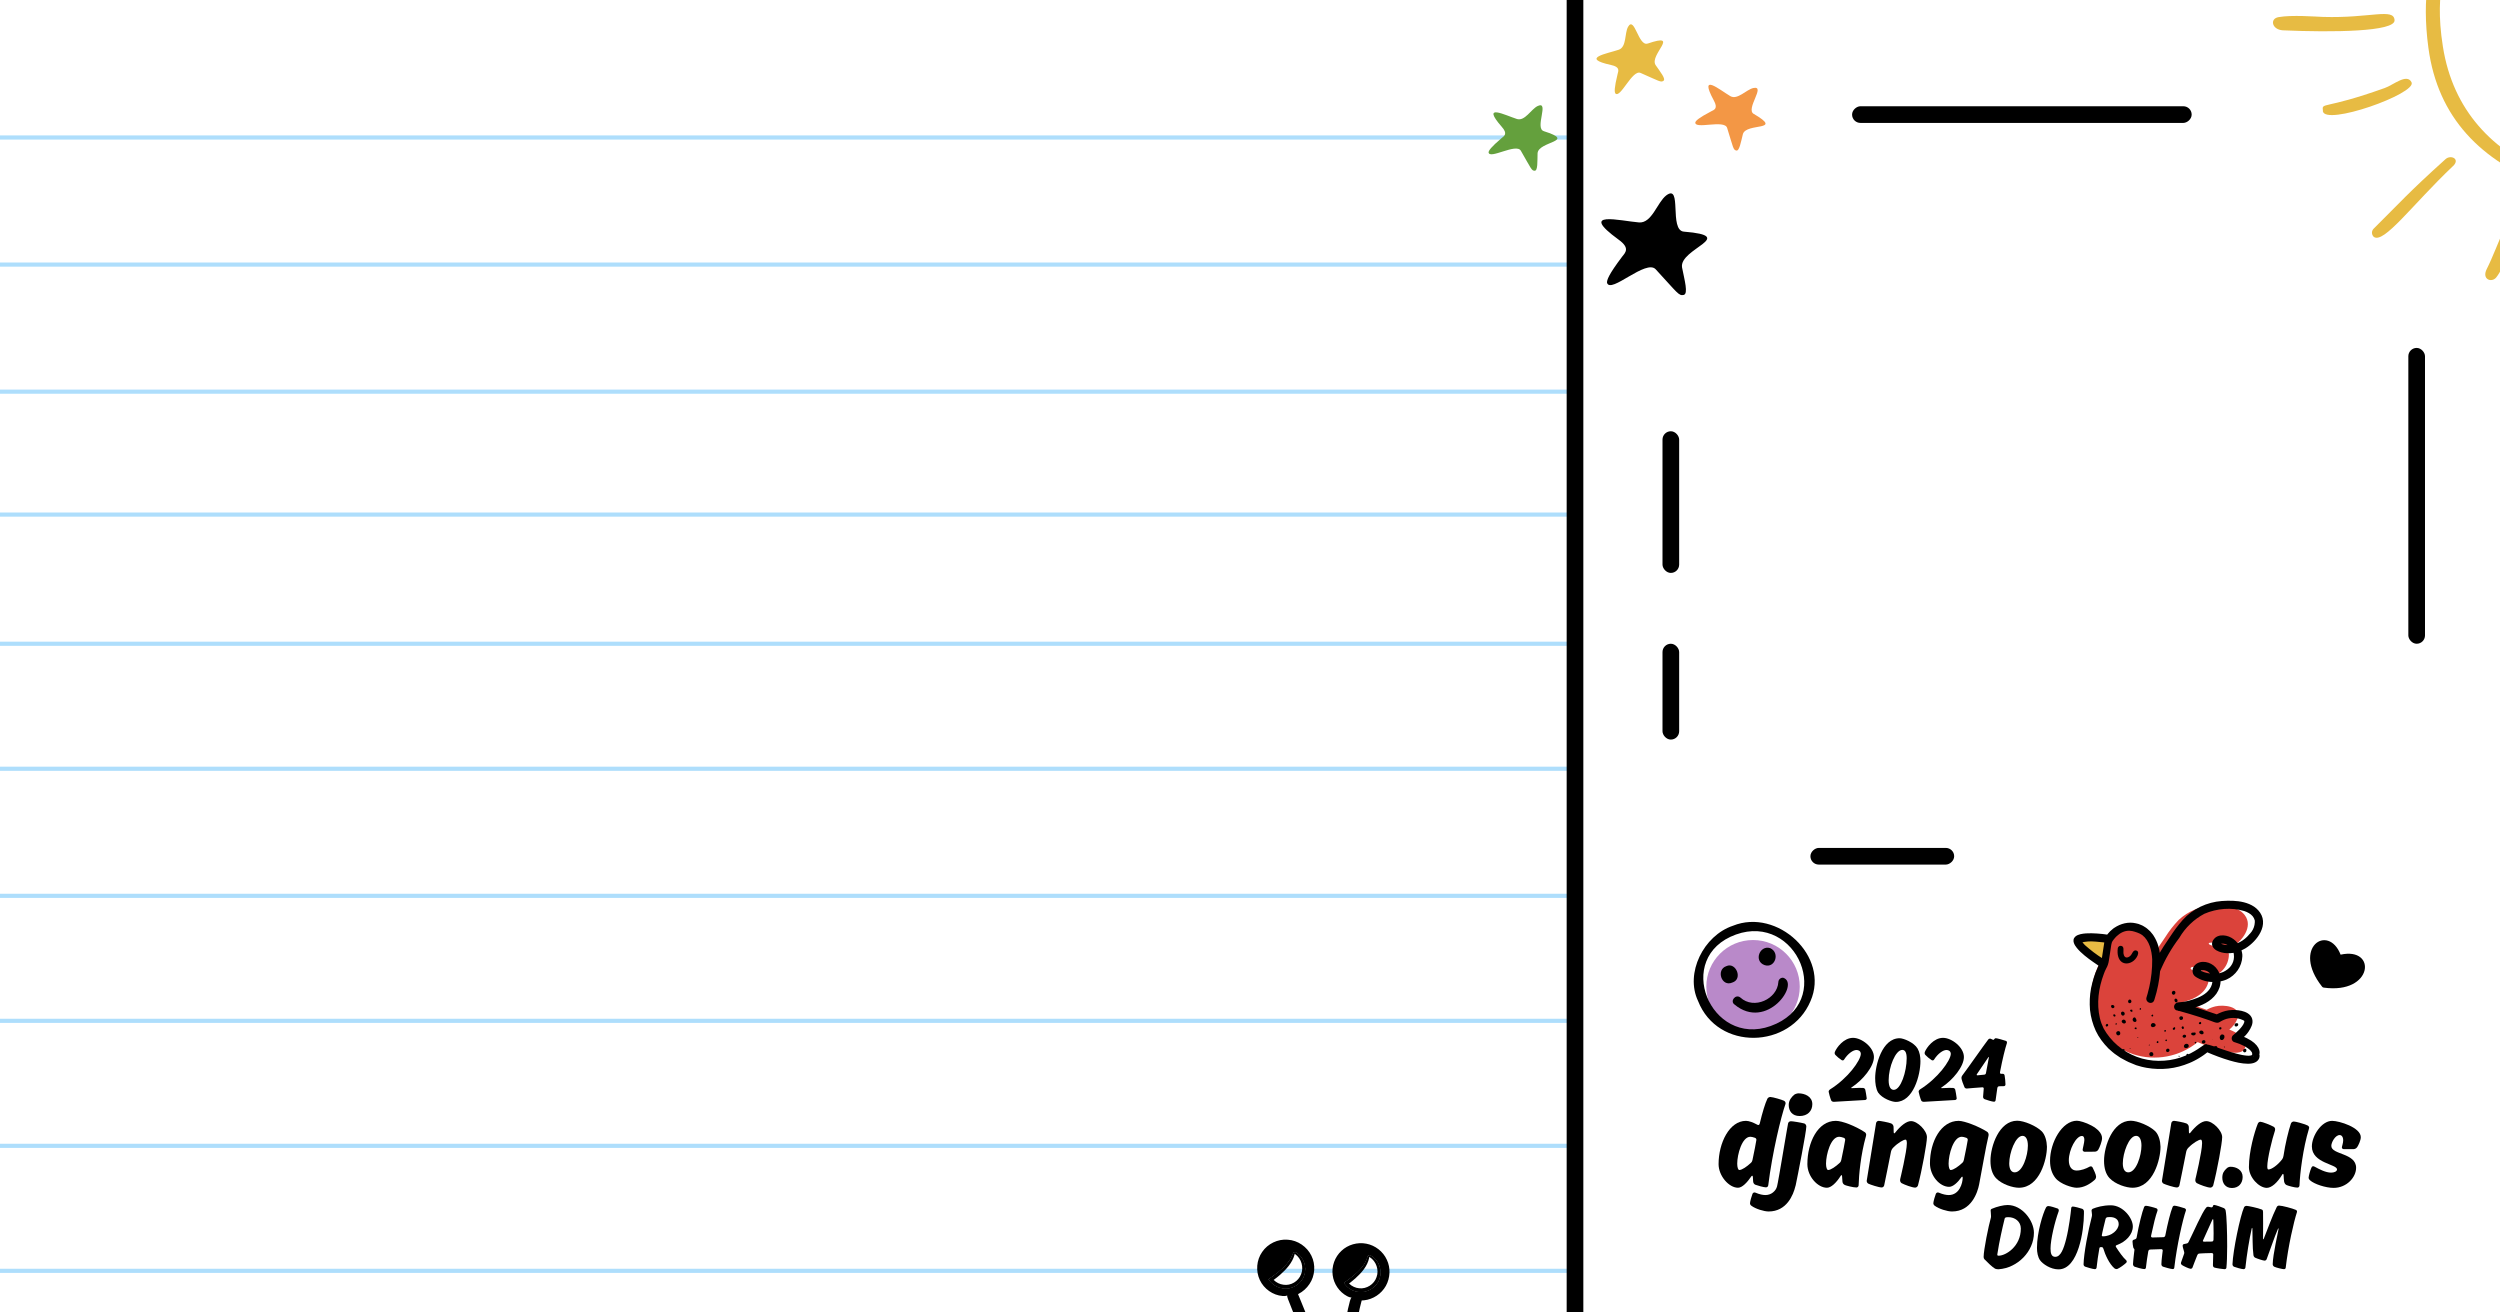 <svg width="1200" height="630" viewBox="0 0 1200 630" fill="none" xmlns="http://www.w3.org/2000/svg">
<g clip-path="url(#clip0_448_923)">
<path opacity="0.5" d="M-967 66H756" stroke="#5FBFFA" stroke-width="2"/>
<path opacity="0.5" d="M-967 127H756" stroke="#5FBFFA" stroke-width="2"/>
<path opacity="0.5" d="M-967 188H756" stroke="#5FBFFA" stroke-width="2"/>
<path opacity="0.5" d="M-967 247H756" stroke="#5FBFFA" stroke-width="2"/>
<path opacity="0.5" d="M-967 309H756" stroke="#5FBFFA" stroke-width="2"/>
<path opacity="0.5" d="M-967 369H756" stroke="#5FBFFA" stroke-width="2"/>
<path opacity="0.5" d="M-967 430H756" stroke="#5FBFFA" stroke-width="2"/>
<path opacity="0.5" d="M-967 490H756" stroke="#5FBFFA" stroke-width="2"/>
<path opacity="0.5" d="M-967 550H756" stroke="#5FBFFA" stroke-width="2"/>
<path opacity="0.5" d="M-967 610H756" stroke="#5FBFFA" stroke-width="2"/>
<rect x="752" y="-40" width="8" height="762" fill="black"/>
<g clip-path="url(#clip1_448_923)">
<path d="M633.817 651.646C633.817 651.646 633.929 651.689 633.979 651.703L634.079 651.708L633.817 651.646ZM657.891 602.66C657.359 602.41 657.029 602.459 656.933 602.632C656.933 602.632 656.945 602.645 656.958 602.645C656.983 602.646 657.032 602.674 657.057 602.687C657.057 602.687 657.057 602.7 657.069 602.7C661.33 604.837 663.116 609.984 661.065 614.299C658.987 618.663 653.762 620.521 649.398 618.443C648.186 617.862 647.125 617.009 646.287 615.952C649.847 613.518 656.323 608.357 656.914 602.782C656.929 602.732 656.931 602.682 656.933 602.632C656.719 602.622 656.467 602.927 656.34 603.527C655.327 607.167 652.468 610.035 649.551 612.483C648.805 613.107 648.036 613.693 647.255 614.252L645.59 615.455C645.457 615.601 645.061 615.723 645.167 615.891L645.598 616.439C645.849 616.765 646.282 617.251 646.477 617.423C648.014 618.952 650.079 619.91 652.24 620.116C656.595 620.629 661.01 617.664 662.196 613.514C663.558 609.385 661.579 604.608 657.891 602.66ZM622.129 601.236C621.612 600.949 621.27 600.985 621.173 601.17C621.186 601.171 621.198 601.184 621.211 601.184C621.223 601.185 621.223 601.185 621.235 601.198C621.247 601.211 621.272 601.225 621.284 601.238L621.297 601.239C625.473 603.573 627.002 608.823 624.728 613.052C623.673 615.025 621.894 616.514 619.77 617.218C616.242 618.316 612.395 617.13 610.097 614.22C613.372 611.975 620.11 606.877 621.143 601.295C621.144 601.257 621.146 601.219 621.173 601.183C620.973 601.136 620.696 601.415 620.52 602C619.258 605.554 616.391 608.32 613.463 610.73C612.705 611.329 611.949 611.915 611.156 612.474L609.556 613.604L608.971 614.008C608.804 614.076 608.977 614.172 609.036 614.263L609.265 614.525C609.577 614.891 609.851 615.269 610.19 615.598C611.689 617.126 613.714 618.145 615.847 618.413C620.145 619.088 624.641 616.278 625.951 612.196C627.447 608.161 625.685 603.343 622.129 601.236Z" fill="black"/>
<path d="M657.891 602.66C657.359 602.41 657.029 602.459 656.933 602.632C656.719 602.623 656.467 602.927 656.34 603.527C655.327 607.167 652.468 610.035 649.551 612.484C648.805 613.108 648.036 613.693 647.255 614.252L645.59 615.455C645.457 615.601 645.061 615.723 645.167 615.892L645.598 616.44C645.849 616.766 646.282 617.251 646.477 617.423C648.014 618.952 650.079 619.91 652.24 620.116C656.595 620.629 661.01 617.664 662.196 613.515C663.558 609.385 661.579 604.608 657.891 602.66ZM657.216 603.703C657.235 603.54 657.242 603.389 657.234 603.263C657.295 603.316 657.369 603.357 657.443 603.41C660.623 605.438 662.008 609.634 660.741 613.024C659.61 616.469 655.955 618.786 652.403 618.369C650.644 618.206 648.936 617.44 647.664 616.212C647.494 616.041 647.566 616.145 647.543 616.094C647.582 616.058 647.491 616.117 647.634 616.022L648.234 615.568C649.029 614.959 649.8 614.323 650.548 613.649C653.474 610.998 656.371 607.83 657.216 603.703Z" fill="black"/>
<path d="M648.9 622.698C648.9 622.698 648.887 622.71 648.886 622.722C648.872 622.759 648.796 622.781 648.695 622.789C648.761 622.717 648.825 622.682 648.875 622.684L648.9 622.685L648.9 622.698Z" fill="black"/>
<path d="M622.129 601.236C621.612 600.949 621.27 600.985 621.173 601.17C620.973 601.136 620.696 601.415 620.52 602C619.258 605.554 616.391 608.32 613.463 610.73C612.706 611.329 611.949 611.914 611.156 612.474L609.556 613.604L608.971 614.008C608.804 614.076 608.977 614.172 609.036 614.263L609.265 614.525C609.577 614.891 609.851 615.269 610.19 615.598C611.689 617.125 613.714 618.145 615.847 618.413C620.145 619.088 624.641 616.277 625.951 612.196C627.447 608.16 625.685 603.343 622.129 601.236ZM621.38 602.251C621.412 602.076 621.432 601.913 621.437 601.787C621.497 601.852 621.571 601.906 621.644 601.96C624.706 604.121 625.9 608.347 624.51 611.655C623.256 615.045 619.593 617.223 616.073 616.669C614.316 616.455 612.648 615.64 611.401 614.401C610.639 614.835 613.108 613.124 614.447 611.907C617.384 609.296 620.276 606.24 621.38 602.251Z" fill="black"/>
<path d="M617.939 621.706C617.939 621.706 617.91 621.792 617.846 621.827C617.861 621.753 617.901 621.717 617.939 621.706Z" fill="black"/>
<path d="M617.939 621.706C617.939 621.706 617.91 621.792 617.846 621.827C617.861 621.753 617.901 621.717 617.939 621.706Z" fill="black"/>
<path d="M702.905 652.738C702.598 651.942 702.125 651.203 701.586 650.537C700.52 649.205 699.178 648.139 697.848 647.086C695.493 645.232 692.724 643.903 689.799 643.299C686.999 642.688 684.048 642.675 681.234 643.3C679.833 643.606 678.464 644.077 677.152 644.677C677.139 644.676 677.126 644.689 677.101 644.687C672.158 640.491 666.388 637.684 660.484 635.616C657.587 634.635 654.644 633.841 651.681 633.223C651.959 631.431 652.287 629.666 652.69 627.905C652.909 626.918 653.152 625.945 653.42 624.972L653.615 624.249C653.615 624.249 653.629 624.212 653.642 624.212C653.793 624.219 654.387 624.206 654.755 624.146C659.075 623.7 663.074 621.032 665.203 617.238C667.32 613.443 667.576 608.636 665.687 604.695C663.901 600.734 660.105 597.772 655.838 596.972C651.597 596.136 646.989 597.428 643.872 600.423C640.707 603.34 639.104 607.826 639.68 612.05C640.206 616.286 642.866 620.158 646.591 622.146C647.627 622.694 648.366 622.827 648.695 622.79C648.761 622.718 648.826 622.682 648.876 622.685L648.901 622.686L648.9 622.711C648.9 622.711 648.888 622.71 648.887 622.723C648.873 622.76 648.796 622.782 648.695 622.79C648.497 623.009 648.234 623.553 647.968 624.462C647.266 627.018 646.701 629.63 646.273 632.261C644.067 631.94 641.857 631.694 639.645 631.524C635.508 631.222 631.36 631.171 627.214 631.385L624.931 625.763L623.663 622.657L623.068 621.219C623.068 621.219 623.097 621.144 623.264 621.076C625.379 619.993 627.202 618.355 628.522 616.368C631.238 612.435 631.607 607.027 629.469 602.735C627.37 598.42 622.922 595.355 618.129 595.062C613.354 594.644 608.511 596.998 605.846 600.933C603.094 604.827 602.69 610.158 604.716 614.407C606.691 618.666 611.001 621.726 615.64 622.075C616.872 622.178 617.6 621.982 617.846 621.816C617.862 621.741 617.901 621.705 617.94 621.694C617.94 621.694 617.911 621.781 617.846 621.816C617.773 622.065 617.886 622.65 618.238 623.573L620.708 629.834L621.517 631.874C620.503 631.982 619.488 632.115 618.473 632.261C611.49 633.326 604.466 635.057 597.999 638.528C594.949 640.239 591.916 642.166 589.415 644.91C588.981 644.727 588.534 644.557 588.085 644.45C586.587 644.083 585.042 643.916 583.522 644.066C580.485 644.315 577.609 645.491 575.177 647.217C574.722 647.538 574.278 647.885 573.86 648.233C571.622 650.118 569.843 652.501 568.608 655.148C567.997 656.459 567.522 657.826 567.197 659.238C566.91 660.651 566.761 662.082 566.8 663.522C566.819 664.557 566.925 665.621 567.975 666.133C569.038 666.657 570.461 666.415 571.184 665.437C571.779 664.781 571.771 663.784 571.857 663.246C571.923 662.593 572.013 661.953 572.191 661.33C572.791 658.795 573.965 656.411 575.614 654.425C577.273 652.478 579.433 650.942 581.834 650.238C583.044 649.974 584.288 649.787 585.488 650.028C585.602 650.032 585.702 650.049 585.802 650.066C584.974 651.734 584.392 653.563 584.183 655.497C584.161 655.71 584.14 655.924 584.13 656.138C580.074 657.491 576.851 660.898 574.84 664.584C572.443 669.035 571.212 674.242 572.291 679.409C572.694 681.192 574.86 682.168 576.447 681.34C577.232 680.957 577.831 680.226 578.032 679.364C578.138 678.94 578.144 678.511 578.062 678.066L577.922 677.215C577.564 674.942 577.843 672.557 578.581 670.331C579.32 668.092 580.445 665.958 581.936 664.129C582.704 663.254 583.523 662.393 584.484 661.741C584.562 661.693 584.64 661.634 584.717 661.599C585.243 663.463 586.064 665.226 587.07 666.77C589.014 669.691 591.408 672.127 594.051 674.043C594.443 672.243 595.072 670.504 595.886 668.861C593.767 667.093 591.949 665.061 590.697 662.775C589.43 660.526 589.021 657.986 589.402 655.555C589.796 653.138 591.067 650.82 592.805 648.813C596.018 645.343 600.44 642.807 605.11 640.975C609.804 639.144 614.785 637.995 619.835 637.289C626.713 636.334 633.777 636.307 640.725 636.956C645.119 637.446 649.548 637.988 653.841 639.067C659.13 640.453 664.321 642.364 668.922 645.108C671.196 646.504 673.441 647.988 675.267 649.831C676.455 650.967 677.562 652.212 678.448 653.612C679.417 655.142 680.422 656.724 680.94 658.474C681.69 661.003 680.597 663.277 679.235 665.338C680.593 666.62 681.78 668.058 682.759 669.651C684.028 667.107 684.44 663.656 684.217 660.909C684.636 661.129 685.016 661.397 685.408 661.666C687.121 662.9 688.555 664.487 689.561 666.321C690.581 668.143 691.2 670.188 691.327 672.249C691.38 672.768 691.37 673.298 691.348 673.814C691.285 674.417 691.472 675.345 691.964 675.934C692.894 677.21 694.913 677.472 696.142 676.453C696.756 675.974 697.165 675.248 697.261 674.47C697.303 673.778 697.274 673.284 697.275 672.679C697.223 671.529 697.082 670.388 696.853 669.255C696.369 667.002 695.477 664.845 694.222 662.925C692.047 659.502 688.755 656.827 685.033 655.381C684.902 654.896 684.733 654.422 684.499 653.996C683.794 652.188 682.736 650.667 681.572 649.268L681.623 649.27C682.875 648.882 684.171 648.672 685.483 648.665C688.084 648.599 690.716 649.292 692.995 650.562C694.29 651.273 695.461 652.193 696.488 653.259C697.659 654.482 698.186 655.437 698.775 657.001C699.227 658.232 699.947 659.107 701.36 659.105C702.192 659.102 703.052 658.76 703.598 658.077C704.889 656.505 703.482 654.301 702.906 652.725L702.905 652.738ZM615.847 618.413C613.714 618.146 611.689 617.126 610.19 615.599C609.851 615.269 609.577 614.892 609.265 614.525L609.036 614.263C608.977 614.172 608.804 614.077 608.971 614.008L609.556 613.604L611.156 612.474C611.949 611.915 612.706 611.329 613.463 610.731C616.391 608.32 619.259 605.554 620.52 602.001C620.696 601.415 620.973 601.137 621.173 601.171C621.27 600.986 621.612 600.95 622.129 601.237C625.685 603.343 627.447 608.161 625.951 612.197C624.641 616.278 620.145 619.088 615.847 618.413ZM646.477 617.423C646.282 617.251 645.849 616.766 645.598 616.44L645.167 615.892C645.061 615.723 645.457 615.601 645.59 615.456L647.255 614.253C648.036 613.693 648.805 613.108 649.551 612.484C652.468 610.035 655.327 607.168 656.34 603.528C656.467 602.928 656.719 602.623 656.933 602.632C657.029 602.46 657.359 602.411 657.891 602.66C661.579 604.609 663.558 609.385 662.196 613.515C661.01 617.665 656.595 620.63 652.24 620.116C650.079 619.91 648.014 618.952 646.477 617.423Z" fill="black"/>
</g>
<rect x="1164" y="309" width="8" height="142" rx="4" transform="rotate(180 1164 309)" fill="black"/>
<rect x="938" y="407" width="8" height="69" rx="4" transform="rotate(90 938 407)" fill="black"/>
<rect x="1052" y="51" width="8" height="163" rx="4" transform="rotate(90 1052 51)" fill="black"/>
<rect x="806" y="275" width="8" height="68" rx="4" transform="rotate(180 806 275)" fill="black"/>
<rect x="806" y="355" width="8" height="46" rx="4" transform="rotate(180 806 355)" fill="black"/>
<g clip-path="url(#clip2_448_923)">
<path d="M808.308 111.194C800.923 110.698 807.666 87.824 799.759 93.826C795.439 97.213 792.94 107.178 786.773 106.776C777.598 106.032 757.31 100.743 776.899 115.006C782.505 119.033 780.257 121.169 778.642 123.18C772.105 131.842 771.268 134.434 771.367 135.724C773.002 141.331 790.222 124.055 794.799 129.337C805.268 140.657 805.775 142.079 808.134 141.582C810.496 141.071 808.549 134.404 807.375 128.333C805.965 119.323 834.625 113.35 808.293 111.19L808.308 111.194Z" fill="black"/>
<path d="M790.889 20.894C786.411 22.5 784.583 7.348 781.447 12.909C779.764 15.998 780.805 22.483 777.077 23.843C771.484 25.765 758.192 27.875 773.344 31.209C777.66 32.13 776.884 33.955 776.444 35.559C774.792 42.322 774.949 44.055 775.335 44.793C777.716 47.653 783.489 33.099 787.526 35.031C796.554 38.983 797.217 39.684 798.473 38.784C799.73 37.885 796.903 34.472 794.669 31.203C791.55 26.281 806.918 15.421 790.865 20.918L790.889 20.894Z" fill="#E7BB43"/>
<path d="M841.804 54.687C837.679 52.349 847.812 40.947 841.609 42.248C838.197 43.018 834.016 48.1 830.575 46.156C825.488 43.178 815.215 34.484 822.621 48.197C824.751 52.077 822.882 52.7 821.403 53.418C815.27 56.628 814.082 57.895 813.768 58.675C813.179 62.385 827.843 57.132 829.047 61.467C831.995 70.926 831.899 71.901 833.404 72.261C834.909 72.621 835.615 68.21 836.593 64.359C838.235 58.74 856.414 63.223 841.808 54.672L841.804 54.687Z" fill="#F39745"/>
<path d="M741.024 62.947C736.488 61.593 743.889 48.225 738.108 50.873C734.94 52.382 731.985 58.253 728.184 57.136C722.566 55.37 710.644 49.179 720.862 60.89C723.801 64.198 722.099 65.221 720.815 66.253C715.531 70.744 714.64 72.249 714.514 73.073C714.756 76.815 727.92 68.436 730.037 72.406C734.989 80.971 735.113 81.938 736.648 81.962C738.188 81.972 737.909 77.525 738.036 73.557C738.409 67.717 757.15 68.041 741.005 62.957L741.024 62.947Z" fill="#64A03D"/>
</g>
<g clip-path="url(#clip3_448_923)">
<path d="M899.487 507.37C899.487 511.925 894.157 518.441 888.828 521.902C888.645 522.039 888.555 522.129 888.555 522.222C888.555 522.315 888.691 522.311 888.964 522.311C889.1 522.311 891.242 522.175 892.472 522.175C893.157 522.175 893.792 522.175 894.34 522.222C894.842 522.268 895.251 522.631 895.341 523.086C895.567 524.044 895.843 525.819 896.026 527.186C896.026 527.641 895.707 527.96 895.205 528.007C892.335 528.19 883.179 528.735 880.263 528.871C879.761 528.871 879.216 528.689 878.986 528.233C878.531 527.232 877.756 524.406 877.756 524.041C877.756 523.632 877.986 523.219 878.302 522.993C887.049 517.571 893.107 509.006 893.2 505.864C893.153 504.497 892.106 503.995 891.105 503.995C889.509 503.995 887.006 505.681 885.137 508.643C885.001 508.869 884.772 509.009 884.499 509.009C884.226 509.009 883.954 508.826 883.954 508.826C882.906 508.144 881.676 507.14 880.991 506.366C880.765 506.14 880.626 505.82 880.626 505.455C880.626 505.318 880.672 505.089 880.715 504.953C881.58 502.812 884.998 498.164 889.463 498.164C893.609 498.164 899.487 502.675 899.487 507.367V507.37Z" fill="black"/>
<path d="M901.492 524.409C900.398 522.587 900.079 519.807 900.079 517.483C900.079 511.469 903.314 498.349 911.832 498.349C913.654 498.349 918.711 500.354 920.443 503.316C921.444 505.048 921.81 507.233 921.81 509.331C921.81 516.12 918.349 528.921 909.964 528.921C908.188 528.921 903.494 527.325 901.489 524.409H901.492ZM906.549 518.484C906.549 522.085 907.779 523.132 909.009 523.132C912.381 523.132 915.207 514.338 915.207 507.961C915.207 504.819 914.206 503.952 913.112 503.952C909.83 503.952 906.552 512.197 906.552 518.484H906.549Z" fill="black"/>
<path d="M942.676 507.37C942.676 511.925 937.347 518.441 932.017 521.902C931.834 522.039 931.744 522.129 931.744 522.222C931.744 522.315 931.881 522.311 932.153 522.311C932.29 522.311 934.431 522.175 935.661 522.175C936.346 522.175 936.981 522.175 937.529 522.222C938.031 522.268 938.44 522.631 938.53 523.086C938.757 524.044 939.032 525.819 939.215 527.186C939.215 527.641 938.896 527.96 938.394 528.007C935.525 528.19 926.368 528.735 923.452 528.871C922.95 528.871 922.405 528.689 922.176 528.233C921.72 527.232 920.945 524.406 920.945 524.041C920.945 523.632 921.175 523.219 921.491 522.993C930.238 517.571 936.296 509.006 936.389 505.864C936.343 504.497 935.295 503.995 934.294 503.995C932.699 503.995 930.195 505.681 928.326 508.643C928.19 508.869 927.961 509.009 927.688 509.009C927.415 509.009 927.143 508.826 927.143 508.826C926.095 508.144 924.865 507.14 924.18 506.366C923.954 506.14 923.815 505.82 923.815 505.455C923.815 505.318 923.861 505.089 923.905 504.953C924.769 502.812 928.187 498.164 932.652 498.164C936.798 498.164 942.676 502.675 942.676 507.367V507.37Z" fill="black"/>
<path d="M961.355 515.432C961.9 515.432 962.13 515.798 962.22 516.253C962.402 517.301 962.629 519.306 962.629 520.536C962.629 520.945 962.356 521.357 961.854 521.357C961.628 521.357 959.849 521.403 959.623 521.403C959.078 521.403 958.802 521.812 958.712 522.268C958.439 524.226 958.12 526.185 957.891 528.1C957.844 528.555 957.525 528.828 957.116 528.828C956.341 528.828 953.608 528.007 952.697 527.644C952.152 527.461 951.876 526.959 951.876 526.504C951.923 525.456 952.195 522.677 952.195 522.494C952.195 522.128 951.923 521.902 951.604 521.902C950.556 521.902 944.452 522.494 944.086 522.494C943.541 522.494 943.129 522.268 942.946 521.856C942.49 520.945 941.49 518.119 941.49 517.437C941.49 517.028 941.626 516.573 941.855 516.297C945.137 511.925 952.195 501.764 954.337 498.985C954.563 498.712 954.839 498.529 955.201 498.529C955.61 498.529 956.478 499.121 956.797 499.121C956.98 499.121 957.116 499.031 957.206 498.848C957.342 498.575 957.661 498.346 958.027 498.346C958.572 498.346 961.671 499.211 962.855 499.623C963.22 499.759 963.357 500.078 963.357 500.398C963.357 500.487 963.31 500.717 963.31 500.717C962.489 503.177 961.216 508.234 960.029 514.475C960.029 514.475 959.982 514.747 959.982 514.884C959.982 515.156 960.165 515.429 960.484 515.429H961.349L961.355 515.432ZM948.784 515.888C948.784 516.024 948.92 516.16 949.149 516.16C949.239 516.16 951.337 515.934 952.431 515.841C952.886 515.795 953.159 515.569 953.252 515.113C953.754 512.287 954.665 507.868 954.665 507.549C954.665 507.413 954.665 507.323 954.619 507.323C954.529 507.323 954.392 507.506 954.392 507.506C953.847 508.234 949.382 514.887 948.926 515.569C948.836 515.705 948.79 515.795 948.79 515.888H948.784Z" fill="black"/>
<path d="M957.652 608.978C956.332 608.249 953.915 605.879 952.595 604.513C952.276 604.193 952.14 603.784 952.14 603.372C952.14 599.954 954.51 588.384 955.647 584.374C955.694 584.191 955.694 583.965 955.694 583.782C955.694 582.825 955.511 581.322 955.511 581.049C955.511 580.684 955.694 580.368 956.056 580.228C958.607 579.134 961.705 578.406 963.664 578.406C970.679 578.406 976.284 585.97 976.284 591.709C976.284 600.683 968.448 608.612 959.338 609.247C958.746 609.247 958.154 609.201 957.652 608.975V608.978ZM969.997 589.707C969.997 586.289 967.128 584.241 964.029 584.241C963.71 584.241 963.437 584.241 963.118 584.288C962.573 584.377 962.297 584.607 962.207 585.062C961.113 589.527 959.657 595.861 958.746 601.872C958.746 601.872 958.7 602.145 958.7 602.238C958.7 602.604 958.926 602.74 959.338 602.74C962.756 602.74 969.997 598.321 969.997 589.71V589.707Z" fill="black"/>
<path d="M1000.29 581.415V582.555C1000.29 590.345 997.696 609.297 988.084 609.297C984.304 609.297 980.52 606.747 979.2 604.878C978.199 603.465 977.744 601.141 977.744 599C977.744 591.529 980.613 582.373 982.073 579.636C982.345 579.181 982.665 578.908 983.256 578.908C984.121 578.908 986.538 579.683 987.675 580.092C988.041 580.228 988.22 580.637 988.22 581.003C988.22 581.232 988.131 581.505 988.131 581.505C986.309 586.426 984.257 594.99 984.257 599.273C984.257 601.643 984.713 603.282 986.535 603.282C989.131 603.282 990.591 599.409 991.775 594.671C993.141 589.248 993.962 582.233 994.189 579.866C994.235 579.41 994.554 579.138 994.963 579.138C995.648 579.138 998.381 579.822 999.475 580.231C1000.02 580.458 1000.25 580.96 1000.3 581.415H1000.29Z" fill="black"/>
<path d="M1015.56 598.179C1015.56 598.405 1015.69 598.588 1015.69 598.588C1017.24 601.002 1019.06 603.599 1020.57 604.922C1020.75 605.105 1020.84 605.331 1020.84 605.56C1020.84 605.743 1020.75 605.926 1020.61 606.106C1019.61 607.063 1017.7 608.476 1016.38 609.068C1016.38 609.068 1016.2 609.158 1015.92 609.158C1015.51 609.158 1015.15 608.975 1014.92 608.792C1012.41 606.651 1010.41 602.096 1009.64 599.406C1009.45 598.951 1009.27 598.632 1008.91 598.632H1008.36C1007.91 598.632 1007.72 598.858 1007.68 599.316C1007.13 602.369 1006.68 605.511 1006.36 608.473C1006.27 608.928 1005.95 609.201 1005.54 609.201C1004.58 609.201 1001.25 608.154 1000.93 608.017C1000.25 607.745 1000.16 607.333 1000.11 606.877C1000.2 601.684 1002.34 590.612 1004.08 583.916C1004.17 583.55 1004.17 583.371 1004.17 583.188C1004.17 582.413 1003.94 581.456 1003.94 581.093C1003.94 580.684 1004.26 580.318 1004.58 580.182C1006.35 579.454 1009.41 578.543 1013.19 578.543C1019.07 578.543 1023.76 584.74 1023.76 588.657C1023.76 592.574 1020.43 596.085 1016.06 597.631C1015.74 597.767 1015.56 597.903 1015.56 598.176V598.179ZM1010.68 585.059C1010.5 585.698 1008.86 592.53 1008.86 592.986C1008.86 593.305 1009.04 593.441 1009.36 593.441C1013.6 593.441 1016.97 590.299 1016.97 587.563C1016.97 585.193 1015.05 584.192 1012.82 584.192C1012.46 584.192 1012.1 584.192 1011.73 584.238C1011.14 584.285 1010.82 584.604 1010.68 585.059Z" fill="black"/>
<path d="M1043.76 578.726C1044.49 578.726 1047.58 579.59 1048.73 580.002C1049.04 580.139 1049.27 580.458 1049.27 580.823C1049.27 580.96 1049.22 581.096 1049.22 581.096C1047.77 585.242 1044.9 597.68 1043.66 608.476C1043.62 608.931 1043.3 609.161 1042.94 609.161C1042.03 609.161 1038.79 608.203 1038.29 608.02C1037.7 607.794 1037.51 607.382 1037.47 606.837C1037.47 604.832 1038.11 600.503 1038.11 600.23C1038.11 599.865 1037.83 599.592 1037.38 599.592C1035.83 599.682 1033.82 599.728 1032.09 599.775C1031.59 599.775 1031.27 600.184 1031.18 600.596C1030.72 603.239 1030.32 605.882 1030.04 608.479C1029.99 608.934 1029.63 609.164 1029.27 609.164C1028.31 609.164 1025.17 608.253 1024.62 608.023C1024.16 607.841 1023.89 607.385 1023.84 606.84C1023.93 604.562 1024.53 600.097 1024.53 599.914C1024.53 599.642 1024.44 599.505 1024.3 599.369C1024.21 599.233 1024.07 599.096 1023.98 598.824C1023.8 598.142 1023.66 596.912 1023.61 595.998C1023.61 595.406 1023.75 595.176 1024.57 594.95C1025.21 594.767 1025.48 594.448 1025.57 594.039C1026.67 587.842 1028.22 581.694 1029.17 579.37C1029.35 579.004 1029.67 578.778 1030.08 578.778C1030.9 578.778 1034.04 579.599 1035.09 580.008C1035.41 580.098 1035.64 580.51 1035.64 580.873C1035.64 581.009 1035.55 581.282 1035.55 581.282C1034.73 583.47 1033.68 587.659 1032.54 593.035C1032.54 593.035 1032.49 593.261 1032.49 593.401C1032.49 593.72 1032.77 593.993 1033.13 593.993C1033.32 593.993 1037.46 593.856 1038.37 593.856C1038.83 593.856 1039.24 593.537 1039.33 593.082C1040.47 587.25 1041.88 581.601 1042.84 579.37C1042.97 579.004 1043.34 578.732 1043.75 578.732L1043.76 578.726Z" fill="black"/>
<path d="M1048.45 601.278C1048.45 600.732 1047.67 598.817 1047.67 597.996C1047.67 597.541 1047.9 597.222 1048.4 597.132C1048.9 597.042 1049.5 596.906 1049.5 596.906C1050.14 596.769 1050.32 596.54 1050.59 595.995C1053 591.21 1056.92 582.054 1058.97 579.64C1059.25 579.321 1059.56 579.231 1059.88 579.231C1060.34 579.231 1061.16 579.55 1061.43 579.55C1061.8 579.55 1062.16 579.324 1062.21 578.958C1062.25 578.639 1062.43 578.366 1062.8 578.366C1063.44 578.366 1066.67 579.507 1067.4 579.869C1067.9 580.098 1068.22 580.554 1068.31 581.099C1068.81 583.696 1069.04 591.396 1069.04 598.229C1069.04 602.557 1068.9 606.474 1068.67 608.526C1068.63 608.891 1068.31 609.21 1067.76 609.21C1066.99 609.21 1063.75 608.708 1062.94 608.436C1062.48 608.299 1062.21 607.89 1062.21 607.252C1062.21 606.205 1062.34 602.88 1062.34 602.148C1062.34 601.739 1062.07 601.464 1061.62 601.464C1059.56 601.464 1056.29 601.646 1055.74 601.693C1055.19 601.739 1054.96 601.966 1054.69 602.514C1053.83 604.426 1053.05 606.886 1052.37 608.482C1052.18 608.848 1051.86 609.027 1051.54 609.027C1050.82 609.027 1048.13 607.751 1047.4 607.252C1047.08 607.026 1046.85 606.75 1046.85 606.341C1046.85 606.112 1046.9 605.975 1046.9 605.975L1048.36 601.829C1048.45 601.603 1048.45 601.464 1048.45 601.284L1048.45 601.278ZM1057.38 595.629C1057.38 595.902 1057.56 595.995 1058.02 595.995C1059.16 595.995 1061.02 595.948 1061.62 595.948C1062.12 595.948 1062.39 595.722 1062.48 595.084C1062.53 594.083 1062.53 593.032 1062.53 591.985C1062.53 589.478 1062.44 587.064 1062.39 585.608C1062.39 585.335 1062.3 585.199 1062.21 585.199C1062.11 585.199 1062.02 585.289 1061.93 585.471C1060.79 587.932 1059.2 591.529 1057.47 595.356C1057.47 595.356 1057.38 595.539 1057.38 595.629Z" fill="black"/>
<path d="M1076.92 609.204C1075.97 609.204 1073.14 608.34 1072.41 608.064C1071.82 607.835 1071.64 607.379 1071.59 606.88C1071.82 600.274 1075.28 583.69 1077.15 579.5C1077.33 579.091 1077.83 578.816 1078.38 578.816C1079.02 578.816 1083.76 579.773 1085.71 580.591C1086.22 580.817 1086.26 581.319 1086.26 581.775C1086.31 583.55 1086.31 590.339 1086.26 594.532C1086.26 594.715 1086.31 594.898 1086.4 594.898C1086.49 594.898 1086.62 594.578 1086.62 594.578C1088.53 589.794 1090.68 583.69 1092.86 579.318C1093.09 578.952 1093.45 578.679 1093.96 578.679C1095.37 578.679 1100.47 580.046 1101.98 580.731C1102.38 580.867 1102.57 581.233 1102.57 581.595C1102.57 581.731 1102.52 581.868 1102.52 581.868C1101.02 586.516 1098.33 598.133 1097.14 608.519C1097.1 608.928 1096.74 609.204 1096.32 609.204C1095.6 609.204 1092.59 608.476 1091.72 608.064C1091.18 607.791 1090.95 607.379 1090.9 606.88C1090.9 602.415 1093.73 590.343 1093.73 589.797C1093.73 589.707 1093.68 589.614 1093.64 589.614C1093.59 589.614 1093.5 589.704 1093.41 589.887C1091.63 593.943 1090.08 598.907 1087.99 604.42C1087.85 604.785 1087.44 605.105 1087.03 605.105C1086.35 605.105 1083.66 604.24 1082.47 603.692C1081.93 603.419 1081.7 602.87 1081.65 602.415C1081.15 598.861 1081.29 593.485 1081.15 589.704C1081.1 589.475 1081.06 589.385 1081.01 589.385C1080.97 589.385 1080.88 589.475 1080.83 589.658C1079.65 594.851 1078.51 601.867 1077.78 608.519C1077.69 608.928 1077.32 609.204 1076.91 609.204H1076.92Z" fill="black"/>
<path d="M849.763 526.553C850.891 526.553 855.52 527.929 856.335 528.369C856.772 528.62 857.085 529.057 857.085 529.559C857.085 529.683 857.023 529.934 857.023 529.934C854.894 535.942 850.702 553.279 848.762 568.928C848.7 569.554 848.198 569.928 847.634 569.928C846.633 569.928 843.504 569.052 842.565 568.677C842.001 568.426 841.564 567.927 841.502 567.05L841.378 564.983C841.378 564.67 841.254 564.357 841.065 564.357C840.941 564.357 840.814 564.419 840.628 564.67C838.626 567.611 836.246 570.114 834.245 570.114C829.863 570.114 824.918 564.419 824.918 558.786C824.918 548.52 830.176 538.006 838.062 538.006C839.503 538.006 841.443 538.756 843.445 539.822C843.445 539.822 843.758 540.011 843.947 540.011C844.322 540.011 844.573 539.76 844.697 539.196C846.01 533.752 847.262 529.683 848.328 527.427C848.579 526.925 849.143 526.55 849.769 526.55L849.763 526.553ZM841.189 556.787C841.877 553.533 843.067 547.649 843.067 547.147C843.067 546.71 842.878 546.332 842.379 546.146C841.502 545.833 840.69 545.644 840.188 545.644C836.119 545.644 833.867 554.218 833.867 558.538C833.867 560.354 834.304 561.605 834.868 561.605C836.181 561.605 838.561 559.917 840.377 558.225C840.879 557.788 841.127 557.224 841.192 556.784L841.189 556.787Z" fill="black"/>
<path d="M863.846 535.695C867.602 535.695 869.917 533.315 869.917 529.999C869.917 526.306 866.285 524.803 863.282 524.803C862.656 524.803 861.718 525.116 861.281 525.429C859.967 526.492 858.588 528.183 858.588 530.374C858.588 533.253 860.215 535.695 863.846 535.695Z" fill="black"/>
<path d="M884.378 567.177L884.189 564.549C884.189 564.236 884.065 564.047 883.938 564.047C883.811 564.047 883.687 564.171 883.563 564.36C881.372 567.865 878.869 570.118 876.929 570.118C872.485 570.118 867.54 564.673 867.54 558.789C867.54 548.337 872.547 538.009 881.186 538.009C884.254 538.009 890.513 540.451 895.019 543.392C895.456 543.643 895.769 544.142 895.769 544.705C895.769 544.895 895.645 545.393 895.645 545.393C893.141 554.28 892.264 563.982 892.14 568.99C892.078 569.554 891.638 569.991 891.077 569.991C889.451 569.991 886.008 569.052 885.506 568.801C884.691 568.364 884.443 567.8 884.378 567.174V567.177ZM883.814 556.787C884.502 553.534 885.692 547.649 885.692 547.147C885.692 546.71 885.503 546.332 885.004 546.146C884.127 545.833 883.315 545.644 882.813 545.644C878.745 545.644 876.492 554.218 876.492 558.538C876.492 560.354 876.929 561.606 877.493 561.606C878.807 561.606 881.186 559.917 883.002 558.225C883.504 557.788 883.752 557.224 883.817 556.784L883.814 556.787Z" fill="black"/>
<path d="M917.298 538.133C920.428 538.133 924.933 542.704 924.933 545.833C924.933 548.65 922.554 561.733 920.614 569.055C920.425 569.557 919.864 570.056 919.3 570.056C917.859 570.056 914.169 568.68 912.79 567.927C912.288 567.614 912.04 567.05 912.04 566.486C912.04 566.235 912.102 565.922 912.102 565.922C912.102 565.922 915.293 552.777 915.293 548.771C915.293 547.708 915.104 547.017 914.667 547.017C913.729 547.017 911.036 548.52 908.721 550.896C908.095 551.522 907.782 552.272 907.658 552.898C906.53 558.532 905.155 565.541 904.405 568.983C904.281 569.547 903.779 569.984 903.215 569.984C901.839 569.984 897.705 568.608 896.832 568.168C896.268 567.855 896.017 567.353 896.017 566.793C896.017 566.356 899.772 544.197 900.522 539.066C900.646 538.44 901.21 538.003 901.774 538.003C902.462 538.003 906.592 538.753 907.782 539.255C908.47 539.568 908.91 540.256 908.91 540.944C908.91 541.569 908.972 542.508 908.972 543.447C908.972 543.822 909.096 544.011 909.223 544.011C909.412 544.011 909.66 543.698 909.66 543.698C912.164 540.507 915.042 538.127 917.295 538.127L917.298 538.133Z" fill="black"/>
<path d="M940.145 538.009C942.961 538.009 949.847 540.702 953.853 543.268C954.29 543.581 954.541 544.145 954.541 544.709C954.541 544.96 954.479 545.211 954.479 545.211C953.165 550.593 951.473 560.983 949.974 568.556C949.224 572.435 946.218 581.511 936.956 581.511C934.703 581.511 930.697 580.26 928.757 578.819C928.193 578.444 928.007 578.004 928.007 577.505C928.007 576.755 928.884 573.749 929.197 573.061C929.386 572.624 929.761 572.373 930.198 572.373C930.322 572.373 930.573 572.435 930.7 572.497C932.578 573.312 934.205 573.625 935.395 573.625C940.526 573.625 942.091 567.93 942.091 565.299C942.091 564.986 941.967 564.797 941.84 564.797C941.713 564.797 941.651 564.859 941.465 565.11C939.587 567.738 937.396 569.681 935.58 569.681C931.137 569.681 926.38 564.484 926.38 558.414C926.38 547.897 931.701 538.009 940.151 538.009H940.145ZM942.648 556.787C943.336 553.534 944.526 547.649 944.526 547.147C944.526 546.71 944.337 546.332 943.838 546.146C942.961 545.833 942.15 545.644 941.648 545.644C937.579 545.644 935.326 554.218 935.326 558.538C935.326 560.354 935.763 561.606 936.327 561.606C937.641 561.606 940.021 559.917 941.837 558.225C942.339 557.788 942.587 557.224 942.648 556.784V556.787Z" fill="black"/>
<path d="M982.522 550.652C982.522 556.223 979.141 570.118 969.065 570.118C966.248 570.118 960.927 568.553 958.049 565.485C956.295 563.607 955.421 560.729 955.421 557.224C955.421 550.088 959.614 537.947 968.253 537.947C971.506 537.947 977.391 540.389 980.083 543.079C981.71 544.767 982.463 547.773 982.525 550.339V550.652H982.522ZM973.381 549.902C973.381 547.085 972.504 545.207 970.815 545.207C967.373 545.207 964.432 553.407 964.432 558.414C964.432 560.918 965.247 562.733 967.06 562.733C970.877 562.733 973.381 554.658 973.381 549.902Z" fill="black"/>
<path d="M999.67 551.903C999.67 551.401 1000.49 548.399 1000.49 547.209C1000.49 546.019 1000.17 545.269 999.295 545.269C996.54 545.269 993.036 551.842 993.036 556.911C993.036 559.979 994.412 561.856 996.729 561.856C998.92 561.856 1001.3 560.979 1003.05 559.979C1003.05 559.979 1003.3 559.855 1003.55 559.855C1003.99 559.855 1004.24 560.044 1004.49 560.481C1004.93 561.296 1006.12 563.861 1006.12 564.738C1006.12 565.426 1005.87 565.928 1005.49 566.303C1003.24 568.305 1000.3 570.121 996.791 570.121C994.725 570.121 988.967 568.432 986.588 565.426C984.899 563.297 984.022 560.608 984.022 557.165C984.022 548.402 989.779 537.95 996.915 537.95C999.357 537.95 1008.99 541.269 1008.99 546.338C1008.99 547.841 1007.8 550.844 1007.18 551.848C1006.87 552.35 1006.36 552.725 1005.68 552.787C1004.67 552.849 1002.04 552.849 1000.61 552.849C1000.04 552.787 999.667 552.412 999.667 551.91L999.67 551.903Z" fill="black"/>
<path d="M1037.04 550.652C1037.04 556.223 1033.66 570.118 1023.58 570.118C1020.76 570.118 1015.44 568.553 1012.56 565.485C1010.81 563.607 1009.94 560.729 1009.94 557.224C1009.94 550.088 1014.13 537.947 1022.77 537.947C1026.02 537.947 1031.91 540.389 1034.6 543.079C1036.22 544.767 1036.98 547.773 1037.04 550.339V550.652H1037.04ZM1027.9 549.902C1027.9 547.085 1027.02 545.207 1025.33 545.207C1021.89 545.207 1018.95 553.407 1018.95 558.414C1018.95 560.918 1019.76 562.733 1021.58 562.733C1025.4 562.733 1027.9 554.658 1027.9 549.902Z" fill="black"/>
<path d="M1059.01 538.133C1062.14 538.133 1066.64 542.704 1066.64 545.833C1066.64 548.65 1064.26 561.733 1062.33 569.055C1062.14 569.557 1061.58 570.056 1061.01 570.056C1059.57 570.056 1055.88 568.68 1054.5 567.927C1054 567.614 1053.75 567.05 1053.75 566.486C1053.75 566.235 1053.81 565.922 1053.81 565.922C1053.81 565.922 1057 552.777 1057 548.771C1057 547.708 1056.82 547.017 1056.38 547.017C1055.44 547.017 1052.75 548.52 1050.43 550.896C1049.81 551.522 1049.49 552.272 1049.37 552.898C1048.24 558.532 1046.87 565.541 1046.12 568.983C1045.99 569.547 1045.49 569.984 1044.93 569.984C1043.55 569.984 1039.42 568.608 1038.54 568.168C1037.98 567.855 1037.73 567.353 1037.73 566.793C1037.73 566.356 1041.48 544.197 1042.23 539.066C1042.36 538.44 1042.92 538.003 1043.49 538.003C1044.17 538.003 1048.3 538.753 1049.49 539.255C1050.18 539.568 1050.62 540.256 1050.62 540.944C1050.62 541.569 1050.68 542.508 1050.68 543.447C1050.68 543.822 1050.81 544.011 1050.93 544.011C1051.12 544.011 1051.37 543.698 1051.37 543.698C1053.88 540.507 1056.75 538.127 1059.01 538.127L1059.01 538.133Z" fill="black"/>
<path d="M1076.47 564.924C1076.47 567.992 1074.53 570.244 1071.34 570.244C1068.15 570.244 1066.71 567.865 1066.71 565.299C1066.71 563.108 1067.52 561.98 1068.9 560.728C1069.27 560.353 1070.03 560.041 1070.65 560.041C1073.47 560.041 1076.47 561.605 1076.47 564.924H1076.47Z" fill="black"/>
<path d="M1108.39 541.263C1108.39 541.514 1108.27 541.889 1108.27 541.889C1105.45 551.089 1103.95 563.421 1103.76 568.99C1103.76 569.554 1103.33 570.052 1102.76 570.052C1101.45 570.052 1098.51 569.237 1097.63 568.863C1097.01 568.612 1096.57 568.048 1096.38 567.174C1096.26 566.672 1096.19 565.172 1096.13 564.168C1096.13 563.731 1096 563.48 1095.82 563.48C1095.63 563.48 1095.44 563.855 1095.44 563.855C1093.19 567.611 1090.37 570.176 1088.05 570.176C1084.36 570.176 1079.48 565.169 1079.48 560.223C1079.48 552.588 1082.17 543.261 1083.74 539.382C1083.93 538.88 1084.42 538.443 1084.99 538.443C1085.87 538.443 1089.87 540.008 1091.31 540.823C1091.75 541.074 1092.06 541.511 1092.06 542.013C1092.06 542.45 1091.94 542.828 1091.94 542.828C1090.68 546.521 1088.3 556.161 1088.3 559.852C1088.3 560.791 1088.43 561.354 1088.81 561.354C1090.37 561.354 1093.31 559.226 1095.38 556.536C1095.75 556.034 1095.94 555.597 1096.07 554.847C1096.88 549.276 1098.51 542.58 1099.63 539.326C1099.82 538.762 1100.38 538.325 1101.01 538.325C1101.95 538.325 1105.58 539.326 1107.46 540.141C1107.96 540.33 1108.4 540.767 1108.4 541.269L1108.39 541.263Z" fill="black"/>
<path d="M1119.41 538.009C1122.85 538.009 1133.18 541.201 1133.18 545.833C1133.18 547.46 1131.93 549.964 1131.43 550.652C1130.92 551.34 1130.3 551.529 1129.74 551.591H1125.04C1124.42 551.591 1124.1 551.154 1124.1 550.776C1124.1 550.274 1124.73 548.647 1124.73 547.395C1124.73 545.706 1123.98 544.829 1123.04 544.829C1120.91 544.829 1119.03 548.334 1119.03 550.026C1119.03 554.345 1130.93 553.345 1130.93 560.543C1130.93 565.048 1126.48 570.183 1120.1 570.183C1116.34 570.183 1110.83 568.367 1108.83 566.551C1108.27 566.049 1108.14 565.612 1108.14 565.299C1108.14 564.484 1108.89 561.733 1109.46 560.543C1109.71 559.979 1109.96 559.793 1110.33 559.793C1110.71 559.793 1110.96 560.044 1111.08 560.044C1113.27 561.234 1116.34 562.861 1118.91 562.861C1120.35 562.861 1121.66 562.359 1121.79 561.358C1121.79 558.73 1109.7 558.417 1109.7 550.28C1109.7 545.273 1114.27 538.012 1119.41 538.012L1119.41 538.009Z" fill="black"/>
<path d="M867.038 540.699C867.038 543.202 862.845 564.673 861.969 568.742C861.922 568.946 861.872 569.16 861.82 569.374C861.81 569.374 861.801 569.374 861.792 569.377C860.8 573.582 857.609 581.508 848.951 581.508C846.698 581.508 842.692 580.256 840.752 578.818C840.188 578.444 840.002 578.004 840.002 577.505C840.002 576.752 840.879 573.749 841.192 573.058C841.378 572.621 841.753 572.37 842.193 572.37C842.317 572.37 842.568 572.432 842.692 572.497C844.57 573.309 846.199 573.622 847.386 573.622C848.703 573.622 849.98 573.213 851.012 572.389C851.48 572.017 851.885 571.574 852.236 571.09C852.954 570.099 853.134 568.866 853.348 567.691C853.596 566.331 853.844 564.967 854.086 563.604C854.488 561.339 854.876 559.074 855.263 556.809C855.678 554.373 856.087 551.938 856.499 549.502C856.868 547.314 857.237 545.13 857.618 542.945C857.832 541.718 858.027 540.482 858.275 539.258C858.402 538.632 858.963 538.192 859.654 538.192C860.528 538.192 864.348 538.818 866.037 539.258C866.601 539.444 867.038 540.07 867.038 540.696V540.699Z" fill="black"/>
</g>
<g clip-path="url(#clip4_448_923)">
<path d="M841.459 495.986C853.845 495.986 863.885 485.963 863.885 473.599C863.885 461.235 853.845 451.212 841.459 451.212C829.073 451.212 819.033 461.235 819.033 473.599C819.033 485.963 829.073 495.986 841.459 495.986Z" fill="#B989C9"/>
<path d="M828.651 463.747C823.549 465.458 826.362 473.86 831.464 471.637C836.775 470.029 833.231 461.597 828.651 463.747Z" fill="black"/>
<path d="M855.887 469.299C855.594 469.288 855.312 469.33 855.04 469.424C854.768 469.518 854.517 469.675 854.308 469.873C854.099 470.071 853.921 470.301 853.806 470.562C853.681 470.823 853.618 471.104 853.608 471.397C853.127 479.485 841.919 484.808 835.395 478.828C833.095 476.939 830.293 480.539 832.509 482.126C848.046 495.088 864.303 471.971 855.897 469.299H855.887Z" fill="black"/>
<path d="M831.798 444.366C817.715 449.083 808.734 467.107 815.059 480.456C824.521 504.627 859.358 503.458 869.029 480.56C878.48 459.05 853.106 435.724 831.798 444.366ZM849.865 492.51C820.946 502.853 803.005 459.468 833.251 448.572C862.4 438.062 881.136 481.322 849.865 492.51Z" fill="black"/>
<path d="M846.916 463.225C852.019 465.01 854.601 457.318 849.687 455.105C844.742 453.529 841.637 461.221 846.916 463.225Z" fill="black"/>
</g>
<g clip-path="url(#clip5_448_923)">
<path d="M1070.07 494.213C1071.89 492.754 1073.29 490.83 1074.1 488.646C1075.8 482.873 1067.17 482.167 1063.47 483.041C1061.97 483.385 1060.53 483.942 1059.18 484.695C1055.46 483.338 1051.7 482.093 1047.9 480.977C1048.6 480.782 1049.29 480.578 1049.98 480.364C1055.53 478.616 1060.3 474.889 1060.27 469.117C1065.73 468.345 1069.8 463.716 1069.87 458.204C1069.81 457.33 1069.64 456.484 1069.33 455.667C1069.95 455.416 1070.56 455.118 1071.13 454.793C1076.03 451.967 1081.76 444.81 1077.46 439.233C1074.12 434.91 1067.56 434.399 1062.55 434.687C1056.32 434.855 1050.36 437.299 1045.79 441.547C1043.34 444.113 1041.14 446.92 1039.26 449.922C1037.25 452.739 1035.38 455.648 1033.68 458.66C1032.51 443.174 1017.96 440.283 1011.08 449.587C1009.19 449.29 1007.31 449.095 1005.39 449.002C993.298 448.407 994.292 452.943 1004.29 460.128C1005.42 460.937 1006.55 461.718 1007.72 462.48C999.312 479.76 1003.69 498.833 1023.81 505.99C1034.47 509.513 1046.19 507.329 1054.88 500.218C1061.84 503.193 1077.71 509.272 1077.8 501.64C1077.84 498.034 1073.44 495.459 1070.08 494.204L1070.07 494.213ZM1061.79 452.45C1062.86 452.506 1063.88 452.897 1064.72 453.547C1064.94 453.715 1065.16 453.9 1065.36 454.096C1060.95 454.598 1058.32 452.339 1061.79 452.45ZM1054.81 466.467C1047.12 464.646 1054.87 462.08 1057.21 466.793C1056.4 466.746 1055.6 466.644 1054.81 466.467Z" fill="#DB433B"/>
<path d="M1012.76 452.023C1012.57 452.107 1012.34 452.134 1012.13 452.107C1009.78 451.707 1007.4 451.447 1005.02 451.344C1002.87 451.121 1000.72 451.326 998.643 451.948C999.414 453.092 1000.34 454.124 1001.41 454.997C1004.39 457.47 1007.5 459.756 1010.76 461.848C1011.63 458.622 1012.3 455.351 1012.76 452.041V452.023Z" fill="#E7BB43"/>
<path d="M1076.01 456.122L1076.62 455.824C1077.03 455.62 1077.44 455.443 1077.82 455.192C1078.58 454.718 1079.31 454.207 1080 453.63C1081.39 452.487 1082.63 451.195 1083.68 449.736C1084.73 448.276 1085.59 446.64 1086.02 444.847C1086.45 443.062 1086.35 441.082 1085.57 439.372C1084.79 437.671 1083.51 436.267 1082 435.226C1080.48 434.204 1078.76 433.534 1077.04 433.097C1073.55 432.224 1069.95 432.261 1066.47 432.484C1059.38 433.014 1052.47 436.221 1047.73 441.565C1046.56 442.885 1045.45 444.252 1044.4 445.655C1043.34 447.049 1042.4 448.583 1041.43 449.968C1040.42 451.4 1039.45 452.859 1038.51 454.337C1038.05 455.08 1037.58 455.824 1037.14 456.577L1036.67 457.367L1036.55 456.493C1036.52 456.056 1036.39 455.638 1036.28 455.211L1035.94 453.937C1035.44 452.255 1034.7 450.628 1033.73 449.141C1033.52 448.75 1033.22 448.416 1032.94 448.072L1032.09 447.04C1031.79 446.715 1031.43 446.445 1031.09 446.139C1030.75 445.86 1030.45 445.525 1030.06 445.293C1029.29 444.847 1028.58 444.28 1027.72 443.991C1027.3 443.824 1026.89 443.647 1026.47 443.489L1025.16 443.173C1021.65 442.355 1017.89 443.331 1014.95 445.302C1014.56 445.516 1014.22 445.813 1013.89 446.111L1012.88 446.984C1012.56 447.291 1012.29 447.644 1011.99 447.979L1011.56 448.481L1011.45 448.611C1011.45 448.611 1011.44 448.62 1011.42 448.611L1010.36 448.462L1009.08 448.304C1008.22 448.211 1007.36 448.137 1006.5 448.081C1004.77 447.97 1003.04 447.914 1001.29 448.025C1000.41 448.091 999.535 448.193 998.652 448.397C997.778 448.611 996.867 448.909 996.086 449.624C995.705 449.987 995.398 450.498 995.305 451.046C995.203 451.604 995.315 452.115 995.454 452.589C995.77 453.519 996.291 454.272 996.849 454.969C997.973 456.363 999.266 457.534 1000.59 458.641C1001.93 459.737 1003.31 460.788 1004.73 461.754L1006.86 463.214L1007.29 463.502L1006.86 464.487C1005.37 467.629 1004.42 470.984 1003.7 474.377C1003.05 477.798 1002.92 481.293 1003.2 484.769C1003.57 488.236 1004.52 491.629 1005.97 494.808C1007.46 497.978 1009.61 500.785 1012.06 503.276C1013.38 504.41 1014.63 505.637 1016.11 506.557L1017.19 507.301C1017.54 507.552 1017.9 507.803 1018.29 507.988L1020.59 509.225C1021.33 509.671 1022.16 509.968 1022.96 510.303L1025.37 511.298C1026.21 511.539 1027.04 511.809 1027.89 512.023C1028.73 512.199 1029.57 512.441 1030.43 512.562C1033.87 513.166 1037.37 513.268 1040.83 512.896C1044.3 512.525 1047.69 511.595 1050.9 510.256L1052.09 509.736L1053.26 509.16C1054.05 508.788 1054.78 508.323 1055.53 507.896C1056.3 507.468 1056.99 506.938 1057.73 506.473C1058.09 506.232 1058.43 505.953 1058.77 505.693L1059.29 505.293L1059.52 505.116L1061.94 506.12C1062.86 506.483 1063.78 506.845 1064.7 507.189C1066.55 507.877 1068.43 508.509 1070.33 509.067C1073.14 509.866 1076.01 510.582 1079.04 510.6C1080.36 510.6 1081.56 510.405 1082.52 509.922C1083.49 509.457 1084.11 508.686 1084.37 508.026C1084.49 507.691 1084.57 507.394 1084.58 507.133C1084.62 506.882 1084.62 506.669 1084.59 506.501C1084.56 506.157 1084.49 505.999 1084.42 505.999C1084.52 506.018 1084.81 505.33 1084.43 503.992C1084.06 502.662 1082.77 500.924 1080.56 499.502C1079.87 499.065 1079.16 498.665 1078.43 498.303C1078.07 498.136 1077.7 497.959 1077.33 497.801L1077.12 497.708L1077.19 497.634C1077.46 497.392 1077.71 497.132 1077.97 496.871C1078.46 496.332 1078.9 495.765 1079.31 495.17C1079.91 494.306 1080.41 493.367 1080.8 492.391C1081.22 491.341 1081.36 490.198 1081.04 489.054C1080.73 487.902 1079.87 486.991 1078.95 486.405C1078.01 485.81 1077 485.457 1075.97 485.215C1073.91 484.751 1071.82 484.686 1069.73 484.955C1068.68 485.104 1067.67 485.383 1066.69 485.727C1066.2 485.903 1065.71 486.089 1065.24 486.312C1065 486.414 1064.76 486.526 1064.53 486.647L1064.07 486.888L1057.99 484.881C1056.13 484.249 1052.76 483.208 1053.86 483.477L1054.2 483.375L1054.75 483.189C1055.01 483.096 1055.29 483.012 1055.55 482.91C1056.62 482.51 1057.65 482.036 1058.66 481.497C1059.65 480.93 1060.61 480.289 1061.49 479.555C1062.37 478.802 1063.17 477.956 1063.85 477.008C1064.51 476.05 1065.04 474.991 1065.41 473.875C1065.56 473.308 1065.71 472.741 1065.78 472.165C1065.83 471.877 1065.85 471.579 1065.86 471.291V471.068V471.031C1065.86 471.031 1065.87 471.022 1065.94 471.012L1066.36 470.938C1066.65 470.882 1066.92 470.789 1067.21 470.715C1067.77 470.576 1068.31 470.334 1068.85 470.12C1069.91 469.646 1070.89 469.005 1071.78 468.261C1073.56 466.774 1074.94 464.794 1075.67 462.582C1076.05 461.476 1076.27 460.342 1076.32 459.152C1076.34 458.873 1076.36 458.557 1076.32 458.25C1076.29 457.962 1076.25 457.665 1076.2 457.376C1076.15 457.088 1076.08 456.8 1076 456.512L1075.9 456.177L1076 456.122H1076.01ZM1007.09 458.65C1005.61 457.627 1004.17 456.54 1002.78 455.378L1001.74 454.495C1001.38 454.216 1001.06 453.946 1000.75 453.64C1000.45 453.333 1000.15 453.017 999.879 452.682L999.591 452.301L999.665 452.283C999.953 452.218 1000.25 452.162 1000.54 452.115C1001.12 452.013 1001.72 451.939 1002.31 451.902C1003.5 451.799 1004.68 451.902 1005.91 451.976C1007.13 452.05 1008.34 452.162 1009.54 452.32L1010.05 452.394L1008.91 459.858C1008.29 459.459 1007.69 459.059 1007.09 458.65ZM1081.82 507.124L1081.74 507.04L1081.79 507.078L1081.82 507.115V507.124ZM1081.65 506.864C1081.65 506.864 1081.66 506.873 1081.67 506.882C1081.76 506.92 1081.84 506.966 1081.89 507.003L1081.77 506.966H1081.74L1081.66 506.938C1081.66 506.938 1081.64 506.929 1081.64 506.929L1081.49 506.78C1081.49 506.78 1081.59 506.827 1081.65 506.864ZM1074.38 452.58L1074.09 452.701C1074.09 452.701 1074.11 452.738 1074.05 452.682C1073.79 452.329 1073.48 452.013 1073.17 451.697C1071.9 450.47 1070.31 449.541 1068.55 449.159C1067.67 448.974 1066.76 448.909 1065.85 449.039C1064.94 449.169 1064.02 449.503 1063.28 450.135C1062.9 450.452 1062.64 450.833 1062.35 451.204C1062.12 451.623 1061.86 452.06 1061.81 452.589C1061.61 453.63 1062.12 454.69 1062.79 455.341C1063.47 456.029 1064.29 456.447 1065.12 456.772C1065.95 457.116 1066.81 457.283 1067.67 457.423C1068.11 457.479 1068.55 457.507 1068.98 457.544C1069.41 457.544 1069.85 457.553 1070.29 457.544C1070.71 457.497 1071.15 457.488 1071.58 457.423C1071.58 457.423 1072.11 457.339 1072.12 457.358C1072.12 457.395 1072.23 457.888 1072.26 458.194C1072.31 458.575 1072.33 458.966 1072.31 459.347C1072.29 460.128 1072.16 460.899 1071.9 461.634C1071.39 463.112 1070.44 464.385 1069.16 465.333C1068.54 465.816 1067.85 466.225 1067.14 466.551C1066.77 466.709 1066.4 466.848 1066.02 466.96C1065.77 467.043 1065.37 467.146 1065.25 467.164C1065.25 467.146 1065.25 467.136 1065.24 467.108C1065.15 466.904 1065.08 466.69 1064.98 466.495C1064.75 466.114 1064.58 465.686 1064.3 465.342C1063.81 464.589 1063.16 463.957 1062.46 463.39C1061.03 462.312 1059.26 461.652 1057.43 461.689C1056.52 461.717 1055.59 461.912 1054.75 462.349L1054.15 462.73C1053.96 462.879 1053.8 463.046 1053.62 463.204C1053.28 463.53 1052.98 463.939 1052.77 464.385C1052.35 465.277 1052.31 466.328 1052.63 467.266C1052.99 468.298 1053.71 468.763 1054.6 469.293C1056.11 470.167 1057.77 470.78 1059.48 471.096C1059.9 471.18 1060.33 471.235 1060.76 471.282L1061.41 471.328L1061.94 471.347C1061.94 471.347 1061.94 471.384 1061.93 471.44C1061.87 471.821 1061.81 472.211 1061.69 472.574C1061.26 474.061 1060.31 475.372 1059.12 476.413C1056.72 478.514 1053.45 479.573 1050.33 480.438C1048.72 480.828 1047.15 481.06 1045.45 481.153C1045.15 481.181 1044.87 481.284 1044.62 481.432C1044.49 481.507 1044.38 481.6 1044.27 481.702L1044.19 481.776C1044.19 481.776 1044.17 481.804 1044.16 481.823C1044.13 481.851 1044.05 481.916 1044.02 481.971C1043.63 482.427 1043.47 483.068 1043.6 483.654C1043.66 483.942 1043.79 484.211 1043.99 484.453C1044.19 484.704 1044.47 484.89 1044.78 484.983C1044.92 485.029 1045.12 485.057 1045.22 485.057C1045.22 485.057 1045.23 485.057 1045.26 485.057L1045.41 485.104L1046.01 485.262C1049.23 486.145 1052.43 487.093 1055.61 488.115C1057.19 488.627 1058.77 489.157 1060.35 489.705L1062.7 490.579L1063.33 490.774C1063.51 490.83 1063.79 490.913 1064.07 490.923C1064.35 490.941 1064.63 490.904 1064.9 490.83C1065.03 490.783 1065.16 490.737 1065.28 490.672C1065.41 490.607 1065.54 490.523 1065.57 490.495C1066.92 489.696 1068.28 489.073 1069.78 488.813C1071.25 488.515 1072.79 488.543 1074.26 488.859C1074.99 489.026 1075.72 489.249 1076.4 489.556C1077.26 489.984 1077.36 489.882 1077.25 490.634C1077.1 491.248 1076.71 491.908 1076.27 492.512C1075.84 493.116 1075.33 493.702 1074.8 494.26C1074.26 494.817 1073.7 495.356 1073.11 495.868C1072.82 496.128 1072.53 496.379 1072.23 496.611L1072.01 496.797C1071.93 496.853 1071.78 496.974 1071.7 497.076C1071.5 497.299 1071.38 497.55 1071.31 497.81C1071.15 498.331 1071.19 498.898 1071.47 499.409C1071.61 499.669 1071.82 499.892 1072.08 500.05C1072.21 500.134 1072.35 500.181 1072.49 500.236L1072.78 500.311C1073.52 500.524 1074.26 500.775 1074.97 501.064C1076.39 501.631 1077.8 502.356 1079.03 503.22C1079.65 503.657 1080.23 504.14 1080.62 504.689C1080.83 504.968 1080.97 505.256 1081.03 505.544C1081.06 505.683 1081.07 505.832 1081.06 505.971L1081.03 506.185C1081.03 506.185 1081 506.287 1081 506.315C1080.99 506.325 1080.94 506.39 1080.9 506.445C1080.85 506.483 1080.74 506.501 1080.68 506.548C1080.48 506.613 1080.27 506.669 1080.03 506.696C1079.56 506.762 1079.06 506.762 1078.55 506.715C1076.87 506.594 1075.16 506.195 1073.48 505.758C1071.79 505.311 1070.13 504.791 1068.46 504.233C1062.65 502.235 1059.75 501.212 1059.62 501.491C1059.65 501.435 1059.5 501.24 1059.05 501.184C1058.83 501.157 1058.53 501.184 1058.21 501.352C1057.9 501.538 1057.67 501.705 1057.34 501.937C1056.09 502.83 1054.23 504.15 1051.55 505.553C1049.97 506.362 1048.33 507.05 1046.66 507.607C1044.96 508.128 1043.24 508.583 1041.49 508.834C1037.96 509.364 1034.33 509.346 1030.82 508.704C1027.3 508.1 1023.92 506.771 1020.83 504.986C1017.77 503.155 1014.99 500.822 1012.74 498.043C1011.62 496.667 1010.58 495.189 1009.73 493.637C1008.96 492.066 1008.32 490.402 1007.93 488.664C1006.3 481.702 1007.29 474.256 1009.81 467.573C1010.14 466.681 1010.48 465.742 1010.95 464.915C1011.67 463.66 1012.03 462.544 1012.25 461.132C1012.38 460.276 1012.52 459.421 1012.65 458.566C1012.91 456.893 1013.17 455.211 1013.41 453.537C1013.53 452.72 1013.73 452.087 1014.23 451.427C1014.4 451.177 1014.59 450.944 1014.77 450.721C1014.96 450.479 1015.14 450.256 1015.35 450.043C1015.54 449.829 1015.75 449.615 1015.96 449.41C1016.81 448.602 1017.76 447.914 1018.81 447.44C1019.86 446.966 1020.99 446.715 1022.13 446.752C1022.59 446.771 1023.04 446.826 1023.5 446.919C1024.25 447.087 1025.01 447.31 1025.73 447.579C1025.84 447.616 1025.94 447.663 1026.06 447.7C1026.84 448.007 1027.63 448.342 1028.3 448.853C1029.13 449.494 1029.85 450.303 1030.44 451.195C1031.63 452.989 1032.33 455.108 1032.7 457.265C1032.89 458.343 1033 459.459 1033.06 460.546C1033.07 461.652 1033.05 462.777 1032.99 463.883C1032.88 466.123 1032.65 468.345 1032.28 470.548C1031.92 472.751 1031.43 474.935 1030.82 477.082L1030.34 478.69C1030.24 478.988 1030.16 479.434 1030.26 479.824C1030.35 480.224 1030.57 480.596 1030.86 480.847C1031.43 481.349 1032.27 481.609 1033.07 481.237C1033.47 481.07 1033.77 480.707 1033.92 480.354C1034.01 480.159 1034.04 480.029 1034.09 479.899L1034.22 479.49C1034.91 477.314 1035.47 475.112 1035.91 472.871C1036.13 471.756 1036.32 470.631 1036.48 469.497L1036.68 467.806L1036.84 466.197L1037.26 465.212L1037.73 464.153C1038.05 463.446 1038.38 462.749 1038.72 462.052C1039.41 460.658 1040.13 459.291 1040.91 457.953C1042.46 455.248 1044.15 452.701 1046.06 450.182C1047.52 447.682 1049.25 445.497 1051.3 443.527C1053.32 441.575 1055.66 439.892 1058.12 438.6C1064.07 436.044 1071.1 435.44 1077.3 437.317C1078.81 437.829 1080.26 438.591 1081.25 439.753C1081.72 440.338 1082.09 440.998 1082.27 441.723C1082.29 441.77 1082.28 441.742 1082.29 441.779V441.928L1082.31 442.216C1082.3 442.411 1082.31 442.606 1082.3 442.802C1082.28 443.192 1082.22 443.582 1082.16 443.963C1081.86 445.497 1081.12 446.947 1080.05 448.081L1079.84 448.295L1079.74 448.397C1079.74 448.397 1079.59 448.546 1079.59 448.565L1079.19 449.02C1078.99 449.252 1078.78 449.476 1078.56 449.689C1077.92 450.312 1077.22 450.898 1076.48 451.39C1075.81 451.836 1075.11 452.236 1074.38 452.571V452.58ZM1069.25 453.649C1068.71 453.64 1068.17 453.593 1067.63 453.482C1067.2 453.398 1066.77 453.277 1066.4 453.119C1066.31 453.082 1066.21 453.026 1066.15 452.998L1066.11 452.97H1066.15L1066.29 452.952C1066.39 452.943 1066.49 452.943 1066.61 452.943C1067.03 452.924 1067.44 452.97 1067.85 453.073C1068.34 453.194 1068.82 453.379 1069.25 453.649ZM1060.83 467.304C1059.97 467.192 1059.11 466.997 1058.27 466.737C1057.77 466.569 1057.27 466.393 1056.85 466.16C1056.76 466.095 1056.64 466.039 1056.57 465.974L1056.44 465.881L1056.39 465.826C1056.39 465.826 1056.63 465.714 1056.79 465.696C1057 465.658 1057.24 465.649 1057.48 465.658C1057.96 465.677 1058.45 465.789 1058.91 465.956C1059.66 466.235 1060.33 466.699 1060.83 467.304Z" fill="black"/>
<path d="M1081.89 507.004L1081.77 506.966L1081.67 506.883C1081.76 506.92 1081.84 506.966 1081.89 507.004Z" fill="#010101"/>
<path d="M1025.23 456.205C1024.36 456.066 1023.86 456.772 1023.49 457.451C1023.02 458.315 1022.58 459.003 1021.61 459.422C1020.1 460.081 1019.4 458.864 1019.25 457.525C1019.12 456.41 1019.79 454.328 1018.17 454.012C1017.42 453.863 1016.7 454.346 1016.54 455.09C1015.69 461.671 1019.8 463.809 1023.45 461.652C1025.64 460.407 1027.62 456.587 1025.23 456.205Z" fill="black"/>
<path d="M1066.03 499.177C1065.84 498.963 1065.67 498.833 1065.61 498.665C1065.35 497.959 1065.46 497.318 1066.01 496.779C1066.51 496.286 1067.51 496.537 1067.69 497.197C1067.9 497.94 1067.54 498.824 1066.81 499.177C1066.59 499.288 1066.26 499.177 1066.04 499.177H1066.03Z" fill="black"/>
<path d="M1050.44 502.579C1050 503.109 1049.17 503.295 1048.59 502.895C1048.39 502.765 1048.25 502.393 1048.27 502.151C1048.37 501.287 1049.2 500.813 1050.01 501.101C1050.56 501.296 1050.8 502.142 1050.44 502.579Z" fill="black"/>
<path d="M1082.12 503.267C1082.66 503.573 1082.79 504.122 1082.6 504.438C1082.26 505.033 1081.27 505.2 1080.87 504.679C1080.64 504.391 1080.55 503.992 1080.45 503.629C1080.38 503.406 1080.75 503.034 1080.99 503.071C1081.45 503.137 1081.92 503.229 1082.12 503.267Z" fill="black"/>
<path d="M1033.41 506.65C1033.02 507.059 1032.19 507.078 1031.89 506.678C1031.61 506.316 1031.59 505.674 1031.87 505.34C1032.24 504.884 1033.03 504.875 1033.36 505.321C1033.67 505.721 1033.7 506.353 1033.41 506.65Z" fill="black"/>
<path d="M1015.89 495.45C1016.09 495.069 1016.73 494.827 1017.16 494.976C1017.64 495.143 1017.9 495.914 1017.64 496.463C1017.45 496.872 1016.83 497.113 1016.4 496.928C1015.87 496.704 1015.61 495.952 1015.88 495.45H1015.89Z" fill="black"/>
<path d="M1057.56 496.286C1057.34 496.351 1057.08 496.509 1056.83 496.481C1056.57 496.463 1056.3 496.295 1056.06 496.156C1055.69 495.923 1055.56 495.514 1055.7 495.198C1055.88 494.799 1056.22 494.659 1056.6 494.65C1057.18 494.631 1057.68 495.096 1057.73 495.691C1057.75 495.858 1057.63 496.044 1057.57 496.286H1057.56Z" fill="black"/>
<path d="M1034.67 492.326C1034.41 492.772 1033.98 492.949 1033.51 493.033C1033.06 493.116 1032.5 492.754 1032.42 492.345C1032.32 491.796 1032.76 491.155 1033.28 491.071C1033.86 490.988 1034.44 491.267 1034.67 491.787C1034.74 491.936 1034.67 492.14 1034.67 492.317V492.326Z" fill="black"/>
<path d="M1020.35 490.932C1020.19 491.044 1020.05 491.192 1019.87 491.248C1019.7 491.304 1019.48 491.285 1019.3 491.248C1018.82 491.136 1018.39 490.616 1018.4 490.226C1018.41 489.807 1019.01 489.352 1019.45 489.417C1020.07 489.51 1020.48 490.04 1020.41 490.653C1020.4 490.746 1020.37 490.839 1020.34 490.941L1020.35 490.932Z" fill="black"/>
<path d="M1024.3 490.486C1023.57 489.966 1023.46 489.296 1023.95 488.646C1024.19 488.33 1024.76 488.237 1024.96 488.534C1025.18 488.841 1025.37 489.194 1025.49 489.557C1025.62 489.947 1025.38 490.458 1025.03 490.523C1024.76 490.57 1024.48 490.495 1024.29 490.486H1024.3Z" fill="black"/>
<path d="M1064.03 503.657C1063.86 503.722 1063.6 503.852 1063.32 503.908C1062.93 504.001 1062.55 503.713 1062.47 503.304C1062.39 502.923 1062.58 502.504 1062.94 502.309C1063.31 502.114 1063.69 502.021 1064.06 502.253C1064.42 502.495 1064.44 503.276 1064.04 503.648L1064.03 503.657Z" fill="black"/>
<path d="M1018.16 485.987C1018.29 485.699 1018.82 485.485 1019.13 485.596C1019.83 485.847 1020.08 486.545 1019.68 487.177C1019.51 487.446 1018.95 487.595 1018.68 487.446C1018.2 487.195 1017.95 486.47 1018.16 485.978V485.987Z" fill="black"/>
<path d="M1043.83 475.697C1044.2 475.92 1044.32 476.515 1044.08 476.962C1043.81 477.454 1043.27 477.631 1042.9 477.352C1042.49 477.036 1042.37 476.525 1042.6 476.078C1042.83 475.651 1043.44 475.456 1043.83 475.697Z" fill="black"/>
<path d="M1074.23 491.248C1074.27 491.527 1074.42 491.824 1074.34 492.038C1074.26 492.27 1074.01 492.503 1073.76 492.624C1073.23 492.884 1072.7 492.661 1072.61 492.196C1072.52 491.694 1072.82 491.192 1073.32 491.136C1073.59 491.109 1073.87 491.202 1074.23 491.248Z" fill="black"/>
<path d="M1039.96 504.828C1039.6 504.522 1039.6 503.964 1039.96 503.601C1040.31 503.258 1040.92 503.267 1041.19 503.611C1041.43 503.908 1041.42 504.345 1041.19 504.633C1040.87 505.024 1040.3 505.117 1039.95 504.828H1039.96Z" fill="black"/>
<path d="M1047.47 487.911C1047.86 488.097 1047.99 488.785 1047.73 489.166C1047.46 489.556 1046.8 489.733 1046.47 489.491C1046.11 489.231 1045.96 488.562 1046.19 488.209C1046.41 487.855 1047.07 487.707 1047.47 487.911Z" fill="black"/>
<path d="M1047.96 484.128C1048.23 483.366 1048.81 483.124 1049.56 483.161C1049.91 483.18 1050.26 483.561 1050.27 483.942C1050.29 484.407 1049.82 484.937 1049.39 484.89C1048.79 484.816 1048.26 484.63 1047.94 484.063L1047.96 484.128Z" fill="black"/>
<path d="M1053.91 495.793C1053.91 496.007 1053.99 496.342 1053.86 496.5C1053.4 497.095 1052.78 497.16 1052.09 496.788C1051.83 496.658 1051.67 496.267 1051.79 496.063C1051.88 495.914 1052.02 495.71 1052.17 495.691C1052.63 495.617 1053.11 495.607 1053.58 495.598C1053.66 495.598 1053.74 495.691 1053.9 495.793H1053.91Z" fill="black"/>
<path d="M1014.61 482.594C1014.91 482.79 1015.01 483.301 1014.82 483.589C1014.61 483.877 1014.09 484.026 1013.82 483.868C1013.39 483.598 1013.18 483.059 1013.38 482.669C1013.55 482.316 1014.15 482.278 1014.62 482.594H1014.61Z" fill="black"/>
<path d="M1058.52 500.432C1058.32 500.822 1057.69 501.027 1057.27 500.85C1056.99 500.729 1056.79 500.172 1056.91 499.865C1057.13 499.298 1057.85 499.056 1058.31 499.4C1058.6 499.605 1058.69 500.097 1058.53 500.441L1058.52 500.432Z" fill="black"/>
<path d="M1022.91 481.219C1022.59 481.618 1022.02 481.646 1021.69 481.284C1021.39 480.958 1021.42 480.401 1021.75 480.01C1021.99 479.722 1022.48 479.704 1022.76 479.955C1023.12 480.289 1023.19 480.856 1022.91 481.219H1022.91Z" fill="black"/>
<path d="M1078.13 504.763C1077.83 505.172 1077.23 505.256 1076.91 504.931C1076.64 504.67 1076.59 504.243 1076.78 503.88C1076.99 503.508 1077.7 503.258 1078.01 503.453C1078.32 503.648 1078.38 504.401 1078.13 504.754V504.763Z" fill="black"/>
<path d="M1049.17 496.909C1049.36 497.067 1049.4 497.457 1049.26 497.671C1049.03 498.015 1048.71 498.154 1048.3 498.117C1047.97 498.08 1047.55 497.662 1047.62 497.346C1047.68 497.113 1047.89 496.844 1048.12 496.751C1048.46 496.593 1048.85 496.63 1049.17 496.918V496.909Z" fill="black"/>
<path d="M1076.55 500.636C1076.26 500.962 1075.72 500.915 1075.62 500.553C1075.55 500.283 1075.52 499.995 1075.53 499.716C1075.54 499.381 1075.8 499.149 1076.06 499.168C1076.36 499.195 1076.63 499.288 1076.74 499.595C1076.88 499.976 1076.86 500.348 1076.55 500.636Z" fill="black"/>
<path d="M1045.1 480.819C1045 481.154 1044.41 481.228 1044.1 480.921C1043.82 480.633 1043.69 480.28 1043.75 479.862C1043.79 479.481 1044.27 479.211 1044.61 479.378C1045.18 479.657 1045.39 480.289 1045.09 480.819H1045.1Z" fill="black"/>
<path d="M1018.53 504.763C1018.47 504.485 1018.31 504.196 1018.4 504.02C1018.5 503.806 1018.78 503.602 1019.02 503.564C1019.25 503.527 1019.57 503.629 1019.77 503.769C1019.96 503.899 1019.7 504.587 1019.39 504.698C1019.16 504.782 1018.87 504.745 1018.53 504.763Z" fill="black"/>
<path d="M1075.33 495.431C1075.76 495.617 1075.94 496.138 1075.76 496.435C1075.64 496.64 1075.24 496.76 1075 496.677C1074.67 496.556 1074.45 495.989 1074.69 495.738C1074.86 495.561 1075.17 495.515 1075.33 495.431Z" fill="black"/>
<path d="M1023.43 484.648C1023.5 484.946 1023.62 485.197 1023.59 485.42C1023.57 485.671 1023.17 485.745 1022.89 485.597C1022.48 485.373 1022.31 484.853 1022.61 484.714C1022.82 484.621 1023.1 484.667 1023.42 484.639L1023.43 484.648Z" fill="black"/>
<path d="M1011.83 492.457C1011.68 492.531 1011.46 492.708 1011.21 492.763C1010.98 492.819 1010.71 492.438 1010.74 492.178C1010.77 491.778 1011.14 491.434 1011.49 491.462C1011.83 491.49 1012.07 492.001 1011.83 492.457Z" fill="black"/>
<path d="M1015.17 486.935C1015.26 487.102 1015.38 487.261 1015.45 487.446C1015.54 487.725 1015.22 488.023 1014.9 487.967C1014.58 487.902 1014.41 487.697 1014.36 487.363C1014.33 487.13 1014.39 486.944 1014.61 486.898C1014.79 486.861 1014.99 486.926 1015.17 486.944V486.935Z" fill="black"/>
<path d="M1047.11 484.258C1046.92 484.881 1046.5 485.169 1045.85 485.141C1045.58 485.132 1045.34 484.918 1045.31 484.602C1045.29 484.305 1045.36 484.044 1045.67 483.923C1046.26 483.7 1046.77 483.719 1047.12 484.323L1047.1 484.258H1047.11Z" fill="black"/>
<path d="M1043.89 494.185C1043.68 494.223 1043.41 494.343 1043.16 494.306C1042.96 494.278 1042.85 493.748 1043.01 493.553C1043.18 493.358 1043.42 493.2 1043.65 493.079C1043.87 492.968 1044.03 493.079 1044.08 493.312C1044.1 493.405 1044.13 493.507 1044.11 493.59C1044.06 493.767 1043.98 493.934 1043.88 494.195L1043.89 494.185Z" fill="black"/>
<path d="M1065.21 493.972C1065.21 493.786 1065.16 493.479 1065.27 493.284C1065.44 492.977 1066.08 492.977 1066.25 493.265C1066.34 493.405 1066.34 493.656 1066.25 493.804C1066.06 494.176 1065.56 494.278 1065.2 493.972H1065.21Z" fill="black"/>
<path d="M1056.46 491.527C1056.28 491.555 1056.01 491.648 1055.77 491.601C1055.49 491.555 1055.35 491.136 1055.53 490.904C1055.69 490.709 1055.96 490.514 1056.2 490.504C1056.51 490.486 1056.71 491.136 1056.46 491.536V491.527Z" fill="black"/>
<path d="M1047.47 493.804C1047.37 493.637 1047.24 493.488 1047.19 493.312C1047.1 493.042 1047.32 492.735 1047.61 492.661C1047.89 492.596 1048.18 492.791 1048.24 493.126C1048.26 493.302 1048.24 493.497 1048.19 493.674C1048.11 493.962 1047.69 494.027 1047.47 493.804Z" fill="black"/>
<path d="M1033.42 487.93C1033.17 487.865 1032.91 487.809 1032.67 487.725C1032.62 487.707 1032.58 487.502 1032.62 487.465C1032.8 487.27 1033.01 487.102 1033.21 486.926C1033.33 487.065 1033.5 487.186 1033.54 487.344C1033.58 487.502 1033.47 487.688 1033.42 487.939V487.93Z" fill="black"/>
<path d="M1054.05 500.757C1053.9 500.766 1053.7 500.841 1053.62 500.776C1053.39 500.59 1053.42 500.264 1053.66 500.125C1053.72 500.088 1053.82 500.088 1053.91 500.097C1054.16 500.143 1054.23 500.525 1054.04 500.757H1054.05Z" fill="black"/>
<path d="M1040.12 498.982C1040.1 499.251 1040.14 499.447 1040.07 499.586C1039.94 499.818 1039.59 499.809 1039.42 499.558C1039.35 499.447 1039.37 499.14 1039.42 499.112C1039.63 499.028 1039.87 499.019 1040.12 498.982Z" fill="black"/>
<path d="M1035.87 499.586C1035.96 499.958 1036.06 500.199 1036.04 500.432C1036.04 500.534 1035.78 500.711 1035.65 500.692C1035.35 500.664 1035.13 500.395 1035.19 500.134C1035.24 499.948 1035.56 499.828 1035.87 499.586Z" fill="black"/>
<path d="M1025.38 494.037C1025.21 493.999 1024.93 494.009 1024.74 493.888C1024.52 493.748 1024.62 493.311 1024.89 493.2C1025.02 493.135 1025.26 493.153 1025.4 493.228C1025.67 493.386 1025.68 493.758 1025.38 494.037Z" fill="black"/>
<path d="M1049.74 506.846C1049.5 506.799 1049.41 506.66 1049.45 506.418C1049.54 505.907 1049.73 505.767 1050.24 505.86C1050.48 505.907 1050.58 506.037 1050.53 506.279C1050.44 506.771 1050.22 506.929 1049.74 506.846Z" fill="black"/>
<path d="M1027.66 484.602C1027.5 484.621 1027.29 484.704 1027.16 484.639C1026.93 484.518 1026.97 484.147 1027.23 483.942C1027.4 483.803 1027.61 483.849 1027.69 484.082C1027.75 484.24 1027.68 484.435 1027.67 484.611L1027.66 484.602Z" fill="black"/>
<path d="M1015.87 491.1C1015.97 491.258 1016.07 491.416 1016.17 491.564C1016.02 491.648 1015.86 491.797 1015.69 491.806C1015.45 491.815 1015.32 491.62 1015.44 491.397C1015.51 491.258 1015.73 491.193 1015.88 491.1H1015.87Z" fill="black"/>
<path d="M1039.52 495.115C1039.31 495.319 1039.05 495.273 1038.88 495.003C1038.75 494.808 1038.78 494.65 1038.99 494.529C1039.28 494.362 1039.63 494.39 1039.65 494.604C1039.67 494.771 1039.56 494.947 1039.52 495.115Z" fill="black"/>
<path d="M1025.85 497.82C1026.02 497.829 1026.19 497.838 1026.34 497.866C1026.36 497.866 1026.39 498.052 1026.34 498.117C1026.31 498.182 1026.13 498.247 1026.12 498.229C1026.02 498.099 1025.94 497.959 1025.85 497.811V497.82Z" fill="black"/>
<path d="M1031.85 501.64C1031.79 501.714 1031.75 501.807 1031.69 501.854C1031.62 501.9 1031.51 501.9 1031.43 501.919C1031.46 501.752 1031.47 501.575 1031.51 501.417C1031.51 501.389 1031.71 501.361 1031.76 501.398C1031.82 501.435 1031.82 501.556 1031.85 501.649V501.64Z" fill="black"/>
<path d="M1045.72 507.106C1045.71 507.004 1045.65 506.846 1045.7 506.818C1045.89 506.678 1046.09 506.725 1046.21 506.929C1046.26 507.004 1046.25 507.115 1046.27 507.217C1046.08 507.18 1045.9 507.143 1045.72 507.106Z" fill="black"/>
<path d="M1022.52 503.174C1022.57 503.248 1022.68 503.332 1022.66 503.388C1022.61 503.555 1022.45 503.564 1022.26 503.397C1022.23 503.36 1022.25 503.239 1022.25 503.165C1022.35 503.165 1022.43 503.165 1022.52 503.174Z" fill="black"/>
<path d="M1013.01 500.989L1013.17 501.092L1012.97 501.231L1013.01 500.989Z" fill="black"/>
<path d="M1067.86 502.365C1067.9 502.505 1067.93 502.635 1067.96 502.774C1067.88 502.774 1067.75 502.83 1067.71 502.793C1067.6 502.681 1067.52 502.533 1067.42 502.393C1067.57 502.393 1067.71 502.384 1067.86 502.375V502.365Z" fill="black"/>
<path d="M1047.94 484.054C1047.73 484.388 1047.44 484.379 1047.11 484.258L1047.13 484.323C1047.34 483.979 1047.63 483.998 1047.96 484.119L1047.94 484.044V484.054Z" fill="black"/>
<path d="M1062.12 498.852L1062.07 499.037L1061.94 498.926L1062.12 498.852Z" fill="black"/>
</g>
<path d="M1115.41 474.054C1115.07 474.035 1114.77 473.855 1114.58 473.574C1099.83 454.917 1117.53 443.023 1123.49 458.235C1141.09 454.336 1139.16 477.373 1115.41 474.054Z" fill="black"/>
<g clip-path="url(#clip6_448_923)">
<path d="M1093.72 8.219C1100.12 7.09 1111.33 7.991 1115.13 8.125C1137.82 8.804 1149.05 3.669 1149.39 9.692C1149.74 15.235 1119.86 15.607 1095.75 14.554C1090.48 14.228 1089.37 8.965 1093.69 8.221L1093.72 8.229L1093.72 8.219Z" fill="#E7BB43"/>
<path d="M1115 53.196C1114.42 48.827 1115.09 52.839 1144.63 42.262C1148.8 40.845 1155.32 34.981 1157.56 39.532C1160.04 44.963 1115.89 60.685 1114.95 53.303L1115.01 53.189L1115 53.196Z" fill="#E7BB43"/>
<path d="M1177.43 79.718C1157.9 98.256 1144.27 117.187 1139.43 113.709C1138.32 112.698 1138.24 110.977 1139.26 109.861C1139.31 109.796 1139.38 109.733 1139.45 109.671C1151.76 97.465 1156 92.467 1173.92 76.333C1176.34 74.188 1181.16 76.224 1177.37 79.823L1177.43 79.709L1177.43 79.718Z" fill="#E7BB43"/>
<path d="M1206.91 114.384C1206.56 115.688 1201.91 128.498 1198.23 133.115C1196.04 135.904 1191.05 134.155 1193.68 129.05C1199.03 118.558 1205.83 96.329 1210.85 98.919C1214.73 100.944 1209.27 107.839 1206.91 114.384Z" fill="#E7BB43"/>
<path d="M1222.28 89.191C1191 77.26 1170.19 56.692 1165.64 23.027C1162.21 -2.125 1166.52 -19.331 1170.58 -17.539C1176.68 -14.89 1167.84 -7.313 1172.59 22.376C1177.4 53.013 1196.57 72.841 1223.11 83.402C1226.52 84.698 1225.73 90.419 1222.28 89.191Z" fill="#E7BB43"/>
</g>
</g>
<defs>
<clipPath id="clip0_448_923">
<rect width="1200" height="630" fill="white"/>
</clipPath>
<clipPath id="clip1_448_923">
<rect width="136.946" height="106.197" fill="white" transform="translate(569.769 593) rotate(2.441)"/>
</clipPath>
<clipPath id="clip2_448_923">
<rect width="132.054" height="147.812" fill="white" transform="translate(729.663 -5.533) rotate(17.887)"/>
</clipPath>
<clipPath id="clip3_448_923">
<rect width="308.264" height="111.131" fill="white" transform="translate(824.915 498.167)"/>
</clipPath>
<clipPath id="clip4_448_923">
<rect width="58.068" height="55.648" fill="white" transform="translate(813 442.519)"/>
</clipPath>
<clipPath id="clip5_448_923">
<rect width="103.232" height="144.363" fill="white" transform="translate(995.268 403)"/>
</clipPath>
<clipPath id="clip6_448_923">
<rect width="149.549" height="140.88" fill="white" transform="translate(1103.49 -35.989) rotate(15)"/>
</clipPath>
</defs>
</svg>
